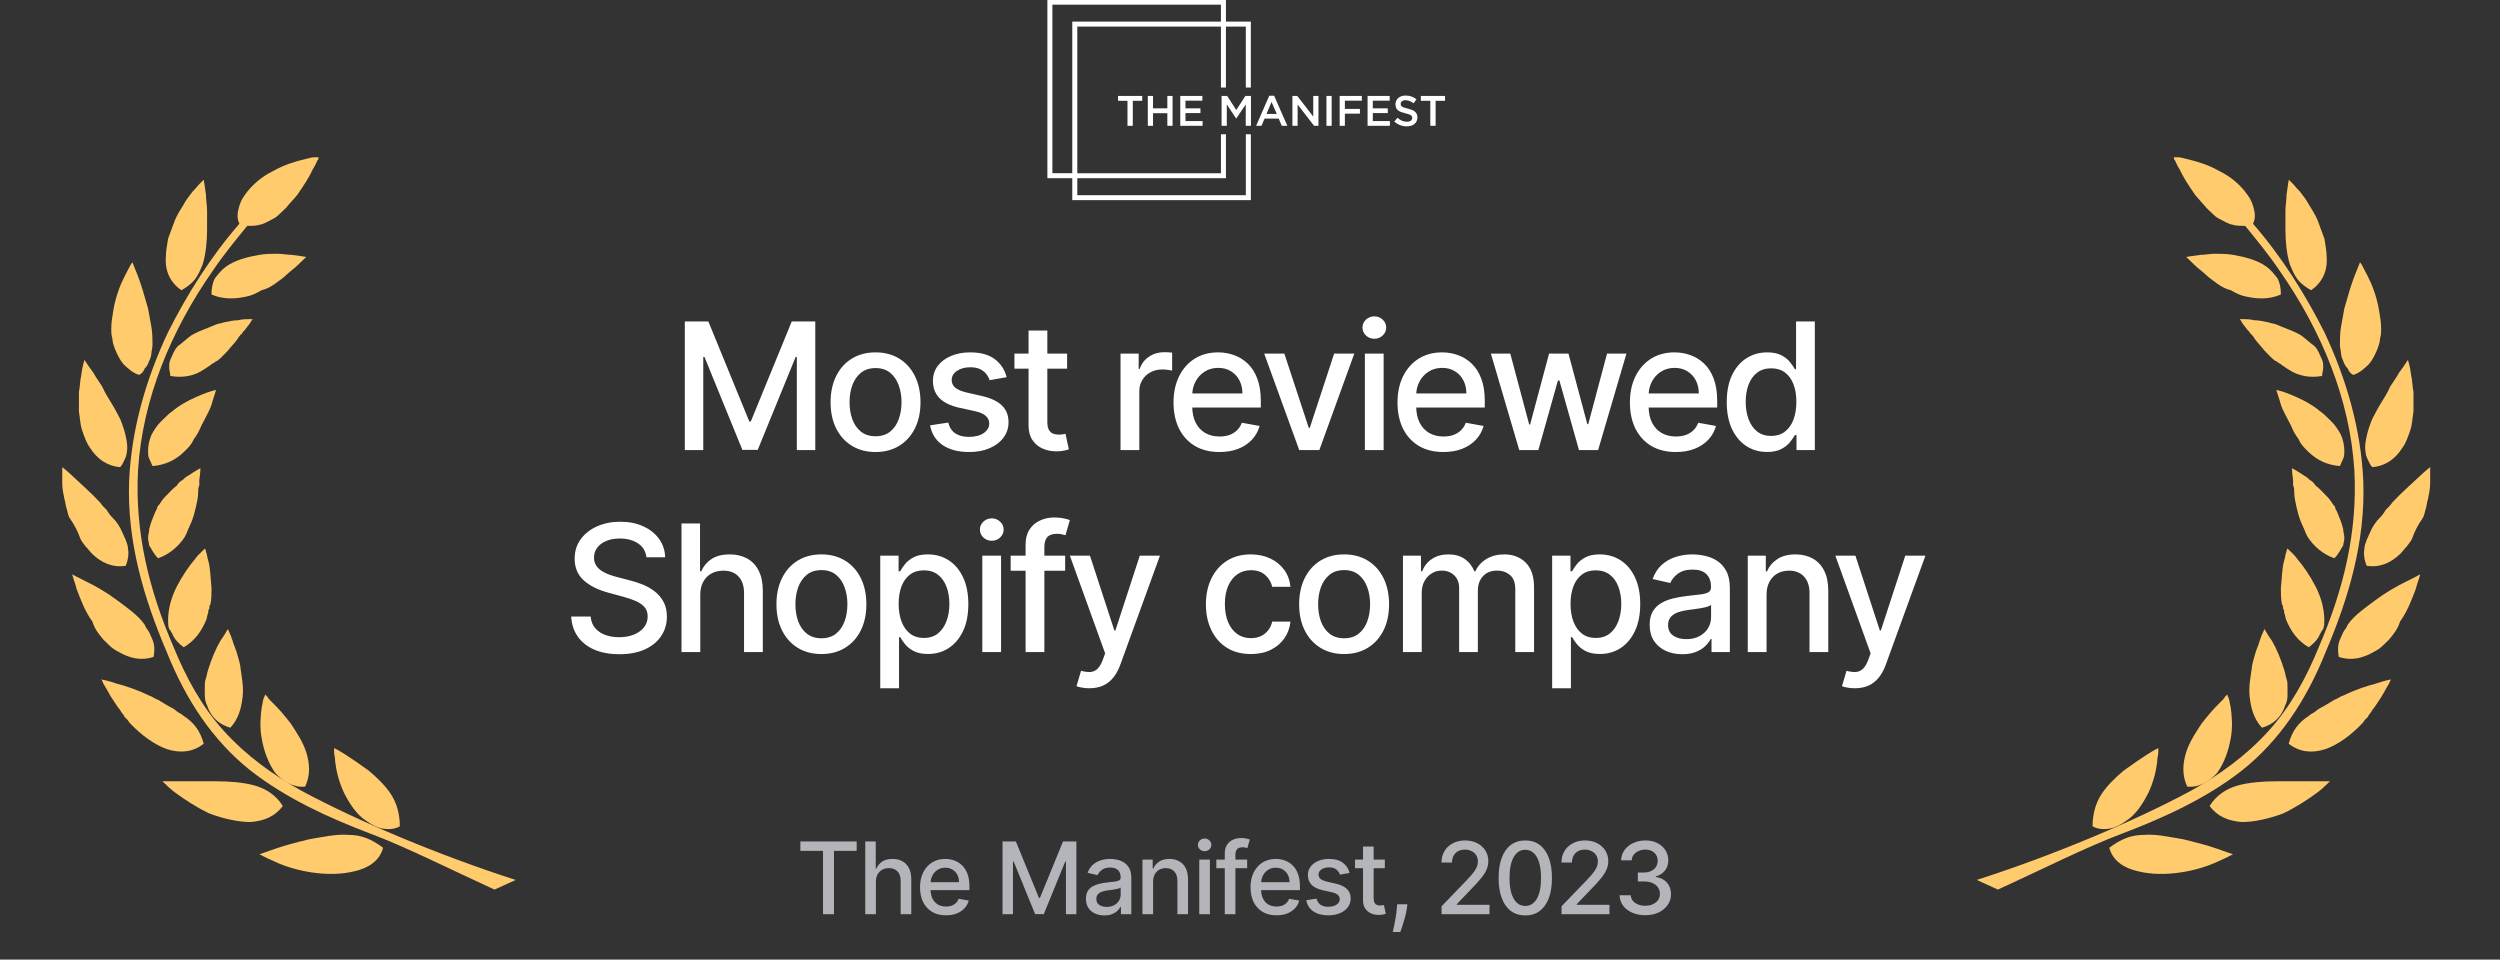 <svg width="198" height="76" viewBox="0 0 198 76" fill="none" xmlns="http://www.w3.org/2000/svg">
<rect x="0" y="0" width="198" height="76" fill="#333333" stroke="none"/>
<path d="M54.237 25.461H56.102L59.344 33.378H59.464L62.706 25.461H64.571V35.645H63.109V28.276H63.014L60.011 35.631H58.797L55.794 28.271H55.699V35.645H54.237V25.461ZM69.343 35.8C68.626 35.8 68.001 35.636 67.468 35.307C66.934 34.979 66.52 34.52 66.225 33.93C65.93 33.34 65.782 32.65 65.782 31.861C65.782 31.069 65.93 30.376 66.225 29.783C66.52 29.189 66.934 28.728 67.468 28.4C68.001 28.072 68.626 27.908 69.343 27.908C70.059 27.908 70.683 28.072 71.217 28.4C71.751 28.728 72.165 29.189 72.46 29.783C72.755 30.376 72.903 31.069 72.903 31.861C72.903 32.65 72.755 33.34 72.46 33.93C72.165 34.52 71.751 34.979 71.217 35.307C70.683 35.636 70.059 35.8 69.343 35.8ZM69.347 34.551C69.812 34.551 70.196 34.429 70.501 34.184C70.806 33.938 71.032 33.612 71.177 33.204C71.327 32.796 71.401 32.347 71.401 31.856C71.401 31.369 71.327 30.921 71.177 30.514C71.032 30.103 70.806 29.773 70.501 29.524C70.196 29.275 69.812 29.151 69.347 29.151C68.88 29.151 68.492 29.275 68.184 29.524C67.879 29.773 67.652 30.103 67.503 30.514C67.357 30.921 67.284 31.369 67.284 31.856C67.284 32.347 67.357 32.796 67.503 33.204C67.652 33.612 67.879 33.938 68.184 34.184C68.492 34.429 68.88 34.551 69.347 34.551ZM79.726 29.872L78.379 30.111C78.322 29.939 78.233 29.774 78.11 29.619C77.991 29.463 77.828 29.335 77.623 29.236C77.417 29.136 77.16 29.087 76.852 29.087C76.431 29.087 76.079 29.181 75.798 29.37C75.516 29.556 75.375 29.796 75.375 30.091C75.375 30.346 75.469 30.552 75.658 30.708C75.847 30.863 76.152 30.991 76.573 31.09L77.787 31.369C78.49 31.531 79.013 31.782 79.358 32.12C79.703 32.458 79.875 32.897 79.875 33.438C79.875 33.895 79.743 34.303 79.478 34.661C79.216 35.016 78.849 35.294 78.379 35.496C77.911 35.699 77.369 35.8 76.752 35.8C75.897 35.8 75.199 35.617 74.659 35.253C74.119 34.885 73.787 34.362 73.664 33.686L75.102 33.468C75.191 33.842 75.375 34.126 75.653 34.318C75.932 34.507 76.295 34.601 76.743 34.601C77.23 34.601 77.619 34.5 77.911 34.298C78.203 34.092 78.349 33.842 78.349 33.547C78.349 33.308 78.259 33.108 78.08 32.945C77.904 32.783 77.634 32.66 77.27 32.577L75.977 32.294C75.264 32.131 74.737 31.873 74.395 31.518C74.057 31.163 73.888 30.714 73.888 30.171C73.888 29.72 74.014 29.325 74.266 28.987C74.518 28.649 74.866 28.385 75.31 28.196C75.755 28.004 76.263 27.908 76.837 27.908C77.662 27.908 78.312 28.087 78.786 28.445C79.26 28.8 79.574 29.275 79.726 29.872ZM84.515 28.007V29.201H80.343V28.007H84.515ZM81.462 26.177H82.949V33.403C82.949 33.691 82.992 33.908 83.078 34.054C83.165 34.197 83.276 34.295 83.412 34.348C83.551 34.397 83.702 34.422 83.864 34.422C83.983 34.422 84.088 34.414 84.177 34.397C84.267 34.381 84.336 34.367 84.386 34.358L84.655 35.586C84.569 35.619 84.446 35.652 84.287 35.685C84.128 35.722 83.929 35.742 83.69 35.745C83.299 35.752 82.934 35.682 82.596 35.536C82.258 35.39 81.984 35.165 81.775 34.86C81.567 34.555 81.462 34.172 81.462 33.711V26.177ZM88.746 35.645V28.007H90.183V29.221H90.263C90.402 28.81 90.647 28.486 90.999 28.251C91.353 28.012 91.754 27.893 92.202 27.893C92.295 27.893 92.404 27.896 92.53 27.903C92.659 27.91 92.76 27.918 92.833 27.928V29.35C92.774 29.334 92.668 29.315 92.515 29.295C92.363 29.272 92.21 29.261 92.058 29.261C91.706 29.261 91.393 29.335 91.118 29.484C90.846 29.63 90.63 29.834 90.471 30.096C90.312 30.355 90.233 30.65 90.233 30.981V35.645H88.746ZM96.578 35.8C95.826 35.8 95.178 35.639 94.634 35.317C94.094 34.992 93.676 34.537 93.381 33.95C93.089 33.36 92.943 32.669 92.943 31.876C92.943 31.094 93.089 30.404 93.381 29.808C93.676 29.211 94.087 28.745 94.614 28.41C95.145 28.075 95.765 27.908 96.474 27.908C96.905 27.908 97.323 27.979 97.727 28.122C98.132 28.264 98.495 28.488 98.816 28.793C99.138 29.098 99.391 29.494 99.577 29.982C99.763 30.466 99.856 31.054 99.856 31.747V32.274H93.784V31.16H98.398C98.398 30.769 98.319 30.422 98.16 30.121C98.001 29.816 97.777 29.576 97.488 29.4C97.203 29.224 96.868 29.136 96.484 29.136C96.066 29.136 95.702 29.239 95.39 29.445C95.082 29.647 94.843 29.912 94.674 30.24C94.508 30.565 94.425 30.918 94.425 31.299V32.17C94.425 32.68 94.515 33.114 94.694 33.472C94.876 33.831 95.13 34.104 95.455 34.293C95.779 34.479 96.159 34.571 96.593 34.571C96.875 34.571 97.132 34.532 97.364 34.452C97.596 34.369 97.797 34.246 97.966 34.084C98.135 33.922 98.264 33.721 98.354 33.482L99.761 33.736C99.648 34.15 99.446 34.513 99.154 34.825C98.866 35.133 98.503 35.374 98.065 35.546C97.631 35.715 97.135 35.8 96.578 35.8ZM107.26 28.007L104.491 35.645H102.899L100.125 28.007H101.721L103.655 33.885H103.735L105.664 28.007H107.26ZM108.098 35.645V28.007H109.584V35.645H108.098ZM108.849 26.829C108.59 26.829 108.368 26.743 108.182 26.57C108 26.395 107.909 26.186 107.909 25.944C107.909 25.698 108 25.489 108.182 25.317C108.368 25.141 108.59 25.054 108.849 25.054C109.107 25.054 109.328 25.141 109.51 25.317C109.696 25.489 109.788 25.698 109.788 25.944C109.788 26.186 109.696 26.395 109.51 26.57C109.328 26.743 109.107 26.829 108.849 26.829ZM114.317 35.8C113.564 35.8 112.916 35.639 112.372 35.317C111.832 34.992 111.414 34.537 111.119 33.95C110.827 33.36 110.682 32.669 110.682 31.876C110.682 31.094 110.827 30.404 111.119 29.808C111.414 29.211 111.825 28.745 112.352 28.41C112.883 28.075 113.503 27.908 114.212 27.908C114.643 27.908 115.061 27.979 115.465 28.122C115.87 28.264 116.233 28.488 116.554 28.793C116.876 29.098 117.129 29.494 117.315 29.982C117.501 30.466 117.594 31.054 117.594 31.747V32.274H111.522V31.16H116.137C116.137 30.769 116.057 30.422 115.898 30.121C115.739 29.816 115.515 29.576 115.227 29.4C114.941 29.224 114.607 29.136 114.222 29.136C113.804 29.136 113.44 29.239 113.128 29.445C112.82 29.647 112.581 29.912 112.412 30.24C112.246 30.565 112.163 30.918 112.163 31.299V32.17C112.163 32.68 112.253 33.114 112.432 33.472C112.614 33.831 112.868 34.104 113.193 34.293C113.518 34.479 113.897 34.571 114.331 34.571C114.613 34.571 114.87 34.532 115.102 34.452C115.334 34.369 115.535 34.246 115.704 34.084C115.873 33.922 116.002 33.721 116.092 33.482L117.499 33.736C117.386 34.15 117.184 34.513 116.892 34.825C116.604 35.133 116.241 35.374 115.803 35.546C115.369 35.715 114.874 35.8 114.317 35.8ZM120.325 35.645L118.078 28.007H119.614L121.111 33.617H121.186L122.687 28.007H124.224L125.716 33.592H125.79L127.277 28.007H128.814L126.571 35.645H125.054L123.503 30.131H123.389L121.837 35.645H120.325ZM132.724 35.8C131.972 35.8 131.324 35.639 130.78 35.317C130.24 34.992 129.822 34.537 129.527 33.95C129.235 33.36 129.089 32.669 129.089 31.876C129.089 31.094 129.235 30.404 129.527 29.808C129.822 29.211 130.233 28.745 130.76 28.41C131.29 28.075 131.91 27.908 132.62 27.908C133.051 27.908 133.468 27.979 133.873 28.122C134.277 28.264 134.64 28.488 134.962 28.793C135.284 29.098 135.537 29.494 135.723 29.982C135.908 30.466 136.001 31.054 136.001 31.747V32.274H129.93V31.16H134.544C134.544 30.769 134.465 30.422 134.306 30.121C134.146 29.816 133.923 29.576 133.634 29.4C133.349 29.224 133.014 29.136 132.63 29.136C132.212 29.136 131.847 29.239 131.536 29.445C131.227 29.647 130.989 29.912 130.82 30.24C130.654 30.565 130.571 30.918 130.571 31.299V32.17C130.571 32.68 130.661 33.114 130.84 33.472C131.022 33.831 131.276 34.104 131.6 34.293C131.925 34.479 132.305 34.571 132.739 34.571C133.021 34.571 133.278 34.532 133.51 34.452C133.742 34.369 133.943 34.246 134.112 34.084C134.281 33.922 134.41 33.721 134.5 33.482L135.907 33.736C135.794 34.15 135.592 34.513 135.3 34.825C135.012 35.133 134.649 35.374 134.211 35.546C133.777 35.715 133.281 35.8 132.724 35.8ZM139.95 35.795C139.334 35.795 138.783 35.637 138.299 35.322C137.819 35.004 137.441 34.551 137.165 33.965C136.894 33.375 136.758 32.667 136.758 31.841C136.758 31.016 136.895 30.31 137.17 29.723C137.449 29.136 137.83 28.687 138.314 28.375C138.798 28.064 139.347 27.908 139.96 27.908C140.434 27.908 140.815 27.988 141.104 28.147C141.396 28.302 141.621 28.485 141.78 28.694C141.943 28.902 142.069 29.087 142.158 29.246H142.248V25.461H143.734V35.645H142.282V34.457H142.158C142.069 34.62 141.939 34.805 141.77 35.014C141.604 35.223 141.376 35.405 141.084 35.561C140.792 35.717 140.414 35.795 139.95 35.795ZM140.278 34.527C140.706 34.527 141.067 34.414 141.362 34.188C141.661 33.96 141.886 33.643 142.039 33.239C142.195 32.834 142.272 32.364 142.272 31.826C142.272 31.296 142.196 30.832 142.044 30.434C141.891 30.036 141.667 29.726 141.372 29.504C141.077 29.282 140.713 29.171 140.278 29.171C139.831 29.171 139.458 29.287 139.16 29.519C138.861 29.751 138.636 30.068 138.483 30.469C138.334 30.87 138.259 31.323 138.259 31.826C138.259 32.337 138.336 32.796 138.488 33.204C138.641 33.612 138.866 33.935 139.164 34.174C139.466 34.409 139.837 34.527 140.278 34.527ZM51.197 44.137C51.144 43.666 50.925 43.301 50.54 43.043C50.156 42.781 49.672 42.65 49.088 42.65C48.671 42.65 48.309 42.716 48.004 42.849C47.699 42.978 47.462 43.157 47.293 43.386C47.127 43.611 47.045 43.868 47.045 44.157C47.045 44.399 47.101 44.607 47.214 44.783C47.33 44.959 47.48 45.106 47.666 45.226C47.855 45.342 48.057 45.44 48.273 45.519C48.488 45.595 48.696 45.658 48.894 45.708L49.889 45.967C50.214 46.046 50.547 46.154 50.889 46.29C51.23 46.426 51.547 46.605 51.838 46.827C52.13 47.049 52.365 47.324 52.544 47.652C52.727 47.981 52.818 48.373 52.818 48.831C52.818 49.408 52.669 49.92 52.37 50.367C52.075 50.815 51.646 51.168 51.083 51.427C50.522 51.685 49.844 51.815 49.049 51.815C48.286 51.815 47.626 51.694 47.069 51.452C46.513 51.21 46.077 50.866 45.762 50.422C45.447 49.975 45.273 49.444 45.239 48.831H46.781C46.811 49.199 46.93 49.506 47.139 49.751C47.351 49.993 47.621 50.174 47.95 50.293C48.281 50.409 48.644 50.467 49.039 50.467C49.473 50.467 49.859 50.399 50.197 50.263C50.539 50.124 50.807 49.932 51.003 49.686C51.199 49.438 51.296 49.148 51.296 48.816C51.296 48.514 51.21 48.267 51.038 48.075C50.869 47.883 50.638 47.724 50.346 47.598C50.058 47.472 49.731 47.361 49.367 47.264L48.163 46.936C47.348 46.714 46.702 46.388 46.224 45.957C45.75 45.526 45.513 44.956 45.513 44.246C45.513 43.659 45.672 43.147 45.99 42.709C46.309 42.272 46.74 41.932 47.283 41.69C47.827 41.445 48.44 41.322 49.123 41.322C49.813 41.322 50.421 41.443 50.948 41.685C51.479 41.927 51.896 42.26 52.201 42.685C52.506 43.106 52.665 43.59 52.679 44.137H51.197ZM55.462 47.11V51.645H53.975V41.461H55.442V45.251H55.536C55.715 44.84 55.989 44.513 56.357 44.271C56.725 44.029 57.205 43.908 57.799 43.908C58.322 43.908 58.78 44.016 59.171 44.231C59.566 44.447 59.871 44.768 60.086 45.196C60.305 45.62 60.414 46.151 60.414 46.787V51.645H58.928V46.966C58.928 46.406 58.783 45.972 58.495 45.663C58.206 45.352 57.805 45.196 57.291 45.196C56.94 45.196 56.625 45.27 56.347 45.42C56.072 45.569 55.854 45.788 55.695 46.076C55.539 46.361 55.462 46.706 55.462 47.11ZM65.056 51.8C64.34 51.8 63.715 51.636 63.181 51.307C62.647 50.979 62.233 50.52 61.938 49.93C61.643 49.34 61.495 48.65 61.495 47.861C61.495 47.069 61.643 46.376 61.938 45.783C62.233 45.189 62.647 44.728 63.181 44.4C63.715 44.072 64.34 43.908 65.056 43.908C65.772 43.908 66.397 44.072 66.93 44.4C67.464 44.728 67.879 45.189 68.174 45.783C68.469 46.376 68.616 47.069 68.616 47.861C68.616 48.65 68.469 49.34 68.174 49.93C67.879 50.52 67.464 50.979 66.93 51.307C66.397 51.636 65.772 51.8 65.056 51.8ZM65.061 50.551C65.525 50.551 65.909 50.429 66.214 50.184C66.519 49.938 66.745 49.612 66.891 49.204C67.04 48.796 67.114 48.347 67.114 47.856C67.114 47.369 67.04 46.921 66.891 46.514C66.745 46.103 66.519 45.773 66.214 45.524C65.909 45.275 65.525 45.151 65.061 45.151C64.593 45.151 64.205 45.275 63.897 45.524C63.592 45.773 63.365 46.103 63.216 46.514C63.07 46.921 62.997 47.369 62.997 47.856C62.997 48.347 63.07 48.796 63.216 49.204C63.365 49.612 63.592 49.938 63.897 50.184C64.205 50.429 64.593 50.551 65.061 50.551ZM69.716 54.51V44.007H71.168V45.246H71.292C71.378 45.087 71.503 44.903 71.665 44.694C71.827 44.485 72.053 44.302 72.341 44.147C72.63 43.987 73.011 43.908 73.485 43.908C74.102 43.908 74.652 44.064 75.136 44.375C75.62 44.687 76 45.136 76.275 45.723C76.553 46.31 76.692 47.016 76.692 47.841C76.692 48.667 76.555 49.375 76.28 49.965C76.004 50.551 75.627 51.004 75.146 51.322C74.665 51.637 74.117 51.795 73.5 51.795C73.036 51.795 72.656 51.717 72.361 51.561C72.069 51.405 71.841 51.223 71.675 51.014C71.509 50.805 71.382 50.62 71.292 50.457H71.203V54.51H69.716ZM71.173 47.826C71.173 48.364 71.251 48.834 71.406 49.239C71.562 49.643 71.788 49.96 72.083 50.188C72.378 50.414 72.739 50.527 73.167 50.527C73.611 50.527 73.982 50.409 74.281 50.174C74.579 49.935 74.804 49.612 74.957 49.204C75.113 48.796 75.191 48.337 75.191 47.826C75.191 47.322 75.114 46.87 74.962 46.469C74.813 46.068 74.587 45.751 74.286 45.519C73.987 45.287 73.614 45.171 73.167 45.171C72.736 45.171 72.371 45.282 72.073 45.504C71.778 45.726 71.554 46.036 71.401 46.434C71.249 46.832 71.173 47.296 71.173 47.826ZM77.798 51.645V44.007H79.285V51.645H77.798ZM78.549 42.829C78.29 42.829 78.068 42.743 77.883 42.57C77.7 42.395 77.609 42.186 77.609 41.944C77.609 41.698 77.7 41.489 77.883 41.317C78.068 41.141 78.29 41.054 78.549 41.054C78.808 41.054 79.028 41.141 79.21 41.317C79.396 41.489 79.489 41.698 79.489 41.944C79.489 42.186 79.396 42.395 79.21 42.57C79.028 42.743 78.808 42.829 78.549 42.829ZM84.36 44.007V45.201H80.044V44.007H84.36ZM81.227 51.645V43.122C81.227 42.645 81.332 42.249 81.541 41.934C81.749 41.615 82.026 41.379 82.371 41.223C82.716 41.063 83.091 40.984 83.495 40.984C83.793 40.984 84.049 41.009 84.261 41.059C84.473 41.105 84.63 41.148 84.733 41.188L84.385 42.391C84.316 42.371 84.226 42.348 84.117 42.322C84.007 42.292 83.875 42.277 83.719 42.277C83.357 42.277 83.099 42.366 82.943 42.545C82.79 42.724 82.714 42.983 82.714 43.321V51.645H81.227ZM86.274 54.51C86.052 54.51 85.85 54.492 85.667 54.455C85.485 54.422 85.349 54.386 85.26 54.346L85.618 53.127C85.889 53.2 86.132 53.232 86.344 53.222C86.556 53.212 86.743 53.132 86.906 52.983C87.071 52.834 87.217 52.59 87.343 52.252L87.527 51.745L84.733 44.007H86.324L88.258 49.935H88.338L90.272 44.007H91.868L88.721 52.665C88.575 53.063 88.389 53.399 88.164 53.674C87.938 53.953 87.67 54.162 87.358 54.301C87.046 54.44 86.685 54.51 86.274 54.51ZM99.069 51.8C98.329 51.8 97.693 51.632 97.159 51.297C96.629 50.959 96.221 50.493 95.936 49.9C95.651 49.307 95.508 48.627 95.508 47.861C95.508 47.086 95.654 46.401 95.946 45.807C96.238 45.211 96.649 44.745 97.179 44.41C97.71 44.075 98.334 43.908 99.054 43.908C99.634 43.908 100.151 44.016 100.605 44.231C101.059 44.443 101.426 44.742 101.704 45.126C101.986 45.511 102.153 45.96 102.207 46.474H100.759C100.68 46.116 100.498 45.807 100.212 45.549C99.931 45.29 99.553 45.161 99.079 45.161C98.664 45.161 98.301 45.27 97.99 45.489C97.681 45.705 97.441 46.013 97.269 46.414C97.096 46.812 97.01 47.283 97.01 47.826C97.01 48.383 97.095 48.864 97.264 49.269C97.433 49.673 97.671 49.986 97.98 50.208C98.291 50.431 98.658 50.542 99.079 50.542C99.361 50.542 99.616 50.49 99.844 50.387C100.077 50.281 100.27 50.13 100.426 49.935C100.585 49.739 100.696 49.504 100.759 49.229H102.207C102.153 49.723 101.993 50.164 101.724 50.551C101.456 50.939 101.096 51.244 100.645 51.467C100.198 51.689 99.672 51.8 99.069 51.8ZM106.454 51.8C105.738 51.8 105.113 51.636 104.579 51.307C104.045 50.979 103.631 50.52 103.336 49.93C103.041 49.34 102.893 48.65 102.893 47.861C102.893 47.069 103.041 46.376 103.336 45.783C103.631 45.189 104.045 44.728 104.579 44.4C105.113 44.072 105.738 43.908 106.454 43.908C107.17 43.908 107.795 44.072 108.329 44.4C108.862 44.728 109.277 45.189 109.572 45.783C109.867 46.376 110.014 47.069 110.014 47.861C110.014 48.65 109.867 49.34 109.572 49.93C109.277 50.52 108.862 50.979 108.329 51.307C107.795 51.636 107.17 51.8 106.454 51.8ZM106.459 50.551C106.923 50.551 107.307 50.429 107.612 50.184C107.917 49.938 108.143 49.612 108.289 49.204C108.438 48.796 108.513 48.347 108.513 47.856C108.513 47.369 108.438 46.921 108.289 46.514C108.143 46.103 107.917 45.773 107.612 45.524C107.307 45.275 106.923 45.151 106.459 45.151C105.991 45.151 105.603 45.275 105.295 45.524C104.99 45.773 104.763 46.103 104.614 46.514C104.468 46.921 104.395 47.369 104.395 47.856C104.395 48.347 104.468 48.796 104.614 49.204C104.763 49.612 104.99 49.938 105.295 50.184C105.603 50.429 105.991 50.551 106.459 50.551ZM111.114 51.645V44.007H112.541V45.251H112.635C112.795 44.83 113.055 44.501 113.416 44.266C113.778 44.027 114.21 43.908 114.714 43.908C115.225 43.908 115.652 44.027 115.997 44.266C116.345 44.505 116.602 44.833 116.768 45.251H116.847C117.03 44.843 117.32 44.518 117.718 44.276C118.115 44.031 118.589 43.908 119.14 43.908C119.833 43.908 120.398 44.125 120.835 44.559C121.276 44.994 121.497 45.648 121.497 46.524V51.645H120.01V46.663C120.01 46.146 119.869 45.771 119.587 45.539C119.306 45.307 118.969 45.191 118.578 45.191C118.094 45.191 117.718 45.34 117.449 45.638C117.181 45.934 117.046 46.313 117.046 46.777V51.645H115.564V46.568C115.564 46.154 115.435 45.821 115.177 45.569C114.918 45.317 114.581 45.191 114.167 45.191C113.885 45.191 113.625 45.266 113.386 45.415C113.151 45.56 112.96 45.764 112.814 46.026C112.672 46.288 112.601 46.592 112.601 46.936V51.645H111.114ZM122.93 54.51V44.007H124.382V45.246H124.506C124.592 45.087 124.716 44.903 124.879 44.694C125.041 44.485 125.267 44.302 125.555 44.147C125.844 43.987 126.225 43.908 126.699 43.908C127.316 43.908 127.866 44.064 128.35 44.375C128.834 44.687 129.213 45.136 129.489 45.723C129.767 46.31 129.906 47.016 129.906 47.841C129.906 48.667 129.769 49.375 129.494 49.965C129.218 50.551 128.84 51.004 128.36 51.322C127.879 51.637 127.33 51.795 126.714 51.795C126.25 51.795 125.87 51.717 125.575 51.561C125.283 51.405 125.055 51.223 124.889 51.014C124.723 50.805 124.595 50.62 124.506 50.457H124.416V54.51H122.93ZM124.387 47.826C124.387 48.364 124.464 48.834 124.62 49.239C124.776 49.643 125.002 49.96 125.297 50.188C125.592 50.414 125.953 50.527 126.381 50.527C126.825 50.527 127.196 50.409 127.495 50.174C127.793 49.935 128.018 49.612 128.171 49.204C128.327 48.796 128.405 48.337 128.405 47.826C128.405 47.322 128.328 46.87 128.176 46.469C128.027 46.068 127.801 45.751 127.499 45.519C127.201 45.287 126.828 45.171 126.381 45.171C125.95 45.171 125.585 45.282 125.287 45.504C124.992 45.726 124.768 46.036 124.615 46.434C124.463 46.832 124.387 47.296 124.387 47.826ZM133.235 51.815C132.751 51.815 132.313 51.725 131.922 51.546C131.531 51.364 131.221 51.1 130.992 50.755C130.767 50.411 130.654 49.988 130.654 49.487C130.654 49.056 130.737 48.702 130.903 48.423C131.068 48.145 131.292 47.924 131.574 47.762C131.856 47.599 132.171 47.477 132.519 47.394C132.867 47.311 133.222 47.248 133.583 47.205C134.04 47.152 134.412 47.109 134.697 47.076C134.982 47.039 135.189 46.981 135.318 46.901C135.448 46.822 135.512 46.693 135.512 46.514V46.479C135.512 46.045 135.39 45.708 135.144 45.469C134.902 45.231 134.541 45.111 134.06 45.111C133.56 45.111 133.165 45.222 132.877 45.444C132.592 45.663 132.394 45.907 132.285 46.175L130.888 45.857C131.053 45.393 131.295 45.019 131.614 44.733C131.935 44.445 132.305 44.236 132.723 44.107C133.14 43.974 133.58 43.908 134.04 43.908C134.345 43.908 134.669 43.944 135.01 44.017C135.355 44.087 135.676 44.216 135.975 44.405C136.276 44.594 136.523 44.864 136.716 45.216C136.908 45.564 137.004 46.016 137.004 46.573V51.645H135.552V50.601H135.492C135.396 50.794 135.252 50.983 135.06 51.168C134.868 51.354 134.621 51.508 134.319 51.631C134.017 51.753 133.656 51.815 133.235 51.815ZM133.558 50.621C133.969 50.621 134.321 50.54 134.612 50.377C134.907 50.215 135.131 50.003 135.284 49.741C135.439 49.476 135.517 49.192 135.517 48.891V47.906C135.464 47.959 135.362 48.009 135.209 48.055C135.06 48.098 134.889 48.136 134.697 48.17C134.505 48.199 134.317 48.228 134.135 48.254C133.953 48.277 133.8 48.297 133.677 48.314C133.389 48.35 133.125 48.412 132.887 48.498C132.651 48.584 132.462 48.708 132.32 48.871C132.181 49.03 132.111 49.242 132.111 49.507C132.111 49.875 132.247 50.154 132.519 50.343C132.791 50.528 133.137 50.621 133.558 50.621ZM139.911 47.11V51.645H138.424V44.007H139.852V45.251H139.946C140.122 44.846 140.397 44.521 140.772 44.276C141.149 44.031 141.625 43.908 142.199 43.908C142.719 43.908 143.175 44.017 143.566 44.236C143.957 44.452 144.261 44.773 144.476 45.201C144.692 45.629 144.799 46.157 144.799 46.787V51.645H143.313V46.966C143.313 46.413 143.168 45.98 142.88 45.668C142.592 45.353 142.195 45.196 141.692 45.196C141.347 45.196 141.04 45.27 140.772 45.42C140.506 45.569 140.296 45.788 140.14 46.076C139.988 46.361 139.911 46.706 139.911 47.11ZM146.9 54.51C146.678 54.51 146.475 54.492 146.293 54.455C146.111 54.422 145.975 54.386 145.885 54.346L146.243 53.127C146.515 53.2 146.757 53.232 146.969 53.222C147.182 53.212 147.369 53.132 147.531 52.983C147.697 52.834 147.843 52.59 147.969 52.252L148.153 51.745L145.358 44.007H146.949L148.884 49.935H148.963L150.898 44.007H152.494L149.346 52.665C149.2 53.063 149.015 53.399 148.789 53.674C148.564 53.953 148.295 54.162 147.984 54.301C147.672 54.44 147.311 54.51 146.9 54.51Z" fill="white"/>
<path d="M63.388 67.391V66.642H67.849V67.391H66.05V72.406H65.183V67.391H63.388ZM69.371 69.839V72.406H68.529V66.642H69.36V68.787H69.413C69.514 68.554 69.669 68.369 69.877 68.232C70.086 68.095 70.358 68.027 70.694 68.027C70.99 68.027 71.249 68.088 71.471 68.21C71.694 68.332 71.866 68.514 71.988 68.756C72.112 68.996 72.174 69.296 72.174 69.656V72.406H71.333V69.758C71.333 69.441 71.251 69.195 71.088 69.02C70.924 68.844 70.697 68.756 70.407 68.756C70.208 68.756 70.029 68.798 69.872 68.882C69.716 68.967 69.593 69.091 69.503 69.254C69.415 69.415 69.371 69.611 69.371 69.839ZM74.923 72.493C74.497 72.493 74.13 72.403 73.822 72.221C73.516 72.037 73.28 71.779 73.113 71.447C72.948 71.112 72.865 70.721 72.865 70.273C72.865 69.83 72.948 69.44 73.113 69.102C73.28 68.764 73.513 68.501 73.811 68.311C74.111 68.122 74.462 68.027 74.864 68.027C75.107 68.027 75.344 68.067 75.573 68.148C75.802 68.228 76.007 68.355 76.189 68.528C76.371 68.7 76.515 68.925 76.62 69.201C76.725 69.474 76.777 69.808 76.777 70.2V70.498H73.341V69.868H75.953C75.953 69.646 75.908 69.45 75.818 69.279C75.728 69.107 75.601 68.971 75.438 68.871C75.276 68.772 75.087 68.722 74.869 68.722C74.633 68.722 74.426 68.78 74.25 68.897C74.075 69.011 73.94 69.161 73.845 69.347C73.751 69.531 73.704 69.731 73.704 69.946V70.439C73.704 70.728 73.754 70.974 73.856 71.176C73.959 71.379 74.103 71.534 74.287 71.641C74.47 71.746 74.685 71.798 74.931 71.798C75.091 71.798 75.236 71.776 75.367 71.731C75.499 71.684 75.612 71.614 75.708 71.522C75.803 71.43 75.877 71.317 75.927 71.182L76.724 71.326C76.66 71.56 76.546 71.766 76.38 71.942C76.217 72.116 76.012 72.252 75.764 72.35C75.518 72.446 75.238 72.493 74.923 72.493ZM79.401 66.642H80.456L82.291 71.123H82.359L84.194 66.642H85.249V72.406H84.422V68.235H84.368L82.668 72.398H81.982L80.282 68.232H80.228V72.406H79.401V66.642ZM87.466 72.502C87.193 72.502 86.945 72.451 86.724 72.35C86.502 72.247 86.327 72.098 86.197 71.902C86.07 71.707 86.006 71.468 86.006 71.185C86.006 70.941 86.053 70.74 86.147 70.582C86.24 70.425 86.367 70.3 86.526 70.208C86.686 70.116 86.864 70.047 87.061 70C87.258 69.953 87.459 69.917 87.663 69.893C87.922 69.863 88.133 69.838 88.294 69.82C88.455 69.799 88.573 69.766 88.646 69.721C88.719 69.676 88.756 69.603 88.756 69.502V69.482C88.756 69.236 88.686 69.046 88.547 68.911C88.41 68.775 88.206 68.708 87.934 68.708C87.65 68.708 87.427 68.771 87.264 68.897C87.103 69.02 86.991 69.158 86.929 69.31L86.138 69.13C86.232 68.867 86.369 68.655 86.549 68.494C86.731 68.331 86.94 68.213 87.177 68.139C87.413 68.064 87.662 68.027 87.922 68.027C88.095 68.027 88.278 68.047 88.471 68.089C88.666 68.128 88.849 68.201 89.017 68.308C89.188 68.415 89.328 68.568 89.437 68.767C89.546 68.964 89.6 69.22 89.6 69.535V72.406H88.778V71.815H88.744C88.69 71.924 88.608 72.031 88.499 72.136C88.391 72.241 88.251 72.328 88.08 72.398C87.909 72.467 87.705 72.502 87.466 72.502ZM87.65 71.826C87.882 71.826 88.081 71.781 88.246 71.689C88.413 71.597 88.54 71.477 88.626 71.328C88.714 71.178 88.758 71.018 88.758 70.847V70.29C88.728 70.32 88.67 70.348 88.584 70.374C88.499 70.398 88.403 70.42 88.294 70.439C88.185 70.456 88.079 70.472 87.976 70.487C87.873 70.5 87.786 70.511 87.717 70.52C87.554 70.541 87.405 70.576 87.269 70.625C87.136 70.673 87.029 70.744 86.949 70.836C86.87 70.926 86.83 71.046 86.83 71.196C86.83 71.404 86.907 71.562 87.061 71.669C87.215 71.774 87.411 71.826 87.65 71.826ZM91.325 69.839V72.406H90.483V68.083H91.291V68.787H91.344C91.444 68.558 91.6 68.374 91.811 68.235C92.025 68.096 92.295 68.027 92.619 68.027C92.914 68.027 93.172 68.089 93.393 68.213C93.615 68.335 93.786 68.516 93.908 68.759C94.03 69.001 94.091 69.3 94.091 69.656V72.406H93.25V69.758C93.25 69.444 93.168 69.2 93.005 69.023C92.842 68.845 92.618 68.756 92.332 68.756C92.137 68.756 91.963 68.798 91.811 68.882C91.661 68.967 91.542 69.091 91.454 69.254C91.368 69.415 91.325 69.611 91.325 69.839ZM94.982 72.406V68.083H95.824V72.406H94.982ZM95.407 67.416C95.261 67.416 95.135 67.367 95.03 67.27C94.927 67.17 94.875 67.052 94.875 66.915C94.875 66.776 94.927 66.658 95.03 66.56C95.135 66.461 95.261 66.411 95.407 66.411C95.554 66.411 95.678 66.461 95.781 66.56C95.887 66.658 95.939 66.776 95.939 66.915C95.939 67.052 95.887 67.17 95.781 67.27C95.678 67.367 95.554 67.416 95.407 67.416ZM98.776 68.083V68.759H96.332V68.083H98.776ZM97.002 72.406V67.582C97.002 67.312 97.061 67.088 97.18 66.909C97.298 66.729 97.455 66.595 97.65 66.507C97.845 66.417 98.057 66.372 98.286 66.372C98.455 66.372 98.599 66.386 98.719 66.414C98.839 66.44 98.928 66.465 98.987 66.487L98.79 67.168C98.75 67.157 98.7 67.144 98.638 67.129C98.576 67.112 98.501 67.104 98.412 67.104C98.208 67.104 98.062 67.154 97.973 67.256C97.887 67.357 97.844 67.503 97.844 67.695V72.406H97.002ZM101.099 72.493C100.673 72.493 100.306 72.403 99.999 72.221C99.693 72.037 99.456 71.779 99.289 71.447C99.124 71.112 99.042 70.721 99.042 70.273C99.042 69.83 99.124 69.44 99.289 69.102C99.456 68.764 99.689 68.501 99.987 68.311C100.288 68.122 100.638 68.027 101.04 68.027C101.284 68.027 101.52 68.067 101.749 68.148C101.978 68.228 102.184 68.355 102.366 68.528C102.548 68.7 102.691 68.925 102.796 69.201C102.901 69.474 102.954 69.808 102.954 70.2V70.498H99.517V69.868H102.129C102.129 69.646 102.084 69.45 101.994 69.279C101.904 69.107 101.777 68.971 101.614 68.871C101.453 68.772 101.263 68.722 101.046 68.722C100.809 68.722 100.603 68.78 100.426 68.897C100.252 69.011 100.117 69.161 100.021 69.347C99.927 69.531 99.88 69.731 99.88 69.946V70.439C99.88 70.728 99.931 70.974 100.032 71.176C100.136 71.379 100.279 71.534 100.463 71.641C100.647 71.746 100.862 71.798 101.107 71.798C101.267 71.798 101.412 71.776 101.544 71.731C101.675 71.684 101.789 71.614 101.884 71.522C101.98 71.43 102.053 71.317 102.104 71.182L102.9 71.326C102.837 71.56 102.722 71.766 102.557 71.942C102.394 72.116 102.188 72.252 101.941 72.35C101.695 72.446 101.414 72.493 101.099 72.493ZM106.889 69.138L106.127 69.274C106.095 69.176 106.044 69.083 105.975 68.995C105.907 68.907 105.815 68.835 105.699 68.778C105.582 68.722 105.437 68.694 105.263 68.694C105.024 68.694 104.825 68.747 104.666 68.854C104.506 68.959 104.427 69.095 104.427 69.262C104.427 69.407 104.48 69.523 104.587 69.611C104.694 69.7 104.867 69.772 105.105 69.828L105.792 69.986C106.189 70.078 106.486 70.219 106.681 70.411C106.876 70.602 106.974 70.851 106.974 71.157C106.974 71.415 106.899 71.646 106.749 71.849C106.6 72.05 106.393 72.207 106.127 72.322C105.862 72.436 105.555 72.493 105.206 72.493C104.722 72.493 104.327 72.39 104.021 72.184C103.715 71.976 103.528 71.68 103.458 71.297L104.272 71.174C104.322 71.385 104.427 71.546 104.584 71.655C104.742 71.762 104.947 71.815 105.201 71.815C105.476 71.815 105.697 71.758 105.862 71.644C106.027 71.527 106.11 71.385 106.11 71.219C106.11 71.083 106.059 70.97 105.958 70.878C105.858 70.786 105.705 70.717 105.499 70.67L104.767 70.509C104.364 70.417 104.065 70.271 103.872 70.07C103.681 69.869 103.585 69.615 103.585 69.307C103.585 69.052 103.656 68.829 103.799 68.638C103.942 68.446 104.139 68.297 104.39 68.19C104.641 68.081 104.929 68.027 105.254 68.027C105.721 68.027 106.089 68.128 106.357 68.331C106.626 68.531 106.803 68.801 106.889 69.138ZM109.679 68.083V68.759H107.318V68.083H109.679ZM107.951 67.047H108.793V71.137C108.793 71.3 108.817 71.423 108.866 71.506C108.915 71.586 108.978 71.642 109.055 71.672C109.133 71.7 109.219 71.714 109.311 71.714C109.378 71.714 109.437 71.709 109.488 71.7C109.539 71.69 109.578 71.683 109.606 71.677L109.758 72.373C109.709 72.391 109.64 72.41 109.55 72.429C109.46 72.449 109.347 72.461 109.212 72.463C108.991 72.466 108.784 72.427 108.593 72.344C108.402 72.262 108.247 72.134 108.129 71.962C108.01 71.789 107.951 71.572 107.951 71.311V67.047ZM111.467 71.618L111.425 71.925C111.397 72.15 111.349 72.385 111.282 72.629C111.216 72.874 111.147 73.102 111.076 73.312C111.007 73.523 110.949 73.69 110.904 73.814H110.308C110.332 73.697 110.366 73.54 110.409 73.341C110.452 73.144 110.494 72.923 110.536 72.679C110.577 72.435 110.608 72.187 110.629 71.933L110.657 71.618H111.467ZM114.174 72.406V71.776L116.124 69.755C116.332 69.535 116.504 69.343 116.639 69.178C116.776 69.011 116.878 68.852 116.946 68.702C117.014 68.552 117.047 68.393 117.047 68.224C117.047 68.032 117.002 67.867 116.912 67.728C116.822 67.588 116.699 67.48 116.544 67.405C116.388 67.328 116.212 67.289 116.017 67.289C115.811 67.289 115.631 67.332 115.477 67.416C115.323 67.501 115.205 67.62 115.122 67.773C115.04 67.927 114.998 68.108 114.998 68.314H114.168C114.168 67.963 114.249 67.656 114.41 67.394C114.571 67.131 114.793 66.927 115.074 66.783C115.356 66.636 115.676 66.563 116.034 66.563C116.396 66.563 116.715 66.635 116.991 66.78C117.269 66.923 117.485 67.118 117.641 67.365C117.797 67.611 117.875 67.889 117.875 68.198C117.875 68.412 117.834 68.622 117.754 68.826C117.675 69.031 117.537 69.259 117.34 69.51C117.143 69.76 116.869 70.063 116.518 70.419L115.373 71.618V71.66H117.968V72.406H114.174ZM120.803 72.502C120.359 72.5 119.979 72.383 119.664 72.15C119.348 71.918 119.107 71.579 118.94 71.134C118.773 70.689 118.69 70.154 118.69 69.527C118.69 68.902 118.773 68.368 118.94 67.925C119.109 67.483 119.351 67.145 119.666 66.912C119.983 66.68 120.362 66.563 120.803 66.563C121.244 66.563 121.622 66.68 121.938 66.915C122.253 67.148 122.494 67.486 122.661 67.928C122.83 68.369 122.914 68.902 122.914 69.527C122.914 70.156 122.831 70.692 122.664 71.137C122.497 71.58 122.256 71.918 121.94 72.153C121.625 72.386 121.246 72.502 120.803 72.502ZM120.803 71.751C121.194 71.751 121.499 71.56 121.718 71.179C121.94 70.798 122.05 70.248 122.05 69.527C122.05 69.049 122 68.644 121.898 68.314C121.799 67.982 121.655 67.73 121.468 67.56C121.282 67.387 121.06 67.301 120.803 67.301C120.415 67.301 120.11 67.492 119.889 67.875C119.667 68.258 119.556 68.808 119.554 69.527C119.554 70.007 119.603 70.413 119.703 70.746C119.804 71.076 119.948 71.326 120.134 71.497C120.319 71.666 120.543 71.751 120.803 71.751ZM123.675 72.406V71.776L125.625 69.755C125.834 69.535 126.005 69.343 126.141 69.178C126.278 69.011 126.38 68.852 126.447 68.702C126.515 68.552 126.549 68.393 126.549 68.224C126.549 68.032 126.504 67.867 126.414 67.728C126.324 67.588 126.201 67.48 126.045 67.405C125.889 67.328 125.714 67.289 125.519 67.289C125.312 67.289 125.132 67.332 124.978 67.416C124.824 67.501 124.706 67.62 124.624 67.773C124.541 67.927 124.5 68.108 124.5 68.314H123.669C123.669 67.963 123.75 67.656 123.911 67.394C124.073 67.131 124.294 66.927 124.576 66.783C124.857 66.636 125.177 66.563 125.535 66.563C125.898 66.563 126.217 66.635 126.492 66.78C126.77 66.923 126.987 67.118 127.143 67.365C127.298 67.611 127.376 67.889 127.376 68.198C127.376 68.412 127.336 68.622 127.255 68.826C127.176 69.031 127.038 69.259 126.841 69.51C126.644 69.76 126.37 70.063 126.02 70.419L124.874 71.618V71.66H127.469V72.406H123.675ZM130.305 72.485C129.918 72.485 129.573 72.418 129.269 72.285C128.967 72.152 128.728 71.967 128.551 71.731C128.377 71.493 128.283 71.217 128.27 70.903H129.154C129.165 71.074 129.222 71.222 129.325 71.348C129.43 71.472 129.567 71.567 129.736 71.635C129.905 71.703 130.093 71.736 130.299 71.736C130.526 71.736 130.727 71.697 130.901 71.618C131.078 71.539 131.216 71.43 131.315 71.289C131.415 71.146 131.464 70.982 131.464 70.796C131.464 70.603 131.415 70.433 131.315 70.287C131.218 70.139 131.074 70.022 130.885 69.938C130.697 69.853 130.47 69.811 130.203 69.811H129.717V69.102H130.203C130.417 69.102 130.605 69.064 130.766 68.987C130.93 68.91 131.057 68.803 131.149 68.666C131.241 68.527 131.287 68.365 131.287 68.179C131.287 68.001 131.247 67.846 131.166 67.714C131.087 67.581 130.975 67.477 130.828 67.402C130.684 67.327 130.513 67.289 130.316 67.289C130.128 67.289 129.953 67.324 129.79 67.394C129.628 67.461 129.497 67.559 129.396 67.686C129.294 67.812 129.24 67.963 129.232 68.139H128.391C128.4 67.828 128.492 67.554 128.667 67.317C128.843 67.081 129.076 66.896 129.365 66.763C129.654 66.63 129.975 66.563 130.327 66.563C130.697 66.563 131.016 66.635 131.284 66.78C131.554 66.923 131.763 67.113 131.909 67.351C132.057 67.59 132.13 67.85 132.129 68.134C132.13 68.457 132.04 68.73 131.858 68.956C131.678 69.181 131.438 69.332 131.138 69.409V69.454C131.521 69.512 131.817 69.664 132.027 69.91C132.239 70.156 132.344 70.46 132.342 70.825C132.344 71.142 132.256 71.426 132.078 71.677C131.902 71.929 131.66 72.127 131.355 72.271C131.049 72.414 130.699 72.485 130.305 72.485Z" fill="#B4B5BB"/>
<path d="M30.34 67.143C29.899 66.804 29.458 66.549 29.017 66.379C28.576 66.209 28.134 66.124 27.605 66.124C26.635 66.039 25.576 66.294 24.517 66.464C23.458 66.719 22.488 66.974 21.782 67.228C21.076 67.483 20.547 67.653 20.547 67.653C20.547 67.653 20.988 67.908 21.782 68.247C22.488 68.587 23.547 68.927 24.694 69.097C25.84 69.266 26.988 69.266 28.046 69.011C29.193 68.757 30.076 68.162 30.34 67.143Z" fill="#FFCB6D"/>
<path d="M27.255 62.812C27.696 63.661 28.226 64.51 29.02 65.02C29.372 65.274 29.814 65.529 30.255 65.614C30.696 65.699 31.225 65.699 31.666 65.444C31.666 64.425 31.402 63.576 30.961 62.897C30.519 62.217 29.814 61.538 29.196 61.028C28.49 60.519 27.873 60.094 27.343 59.755C26.814 59.415 26.461 59.245 26.461 59.245C26.461 59.245 26.461 59.33 26.461 59.585C26.461 59.755 26.549 60.009 26.549 60.349C26.637 61.028 26.814 61.878 27.255 62.812Z" fill="#FFCB6D"/>
<path d="M19.837 65.105C20.896 65.02 21.778 64.68 22.396 63.831C21.866 62.982 21.072 62.472 20.19 62.218C19.308 61.963 18.161 61.878 17.102 61.878C16.043 61.878 14.985 61.878 14.191 61.878C13.397 61.878 12.867 61.878 12.867 61.878C12.867 61.878 12.955 61.963 13.132 62.133C13.308 62.303 13.573 62.557 13.926 62.812C14.632 63.322 15.514 63.916 16.573 64.425C17.72 64.85 18.867 65.105 19.837 65.105Z" fill="#FFCB6D"/>
<path d="M21.786 61.199C22.403 61.879 23.197 62.388 24.168 62.303C24.609 61.369 24.521 60.435 24.256 59.586C23.991 58.736 23.462 57.972 23.021 57.293C22.491 56.614 22.05 56.104 21.609 55.679C21.433 55.51 21.256 55.34 21.168 55.17C21.08 55.085 20.991 55 20.991 55C20.991 55 20.991 55.085 20.903 55.255C20.815 55.425 20.815 55.679 20.727 56.019C20.639 56.698 20.55 57.548 20.727 58.482C20.903 59.501 21.256 60.435 21.786 61.199Z" fill="#FFCB6D"/>
<path d="M9.251 54.15C8.545 53.895 8.016 53.81 8.016 53.81C8.016 53.81 8.104 53.895 8.192 54.15C8.28 54.32 8.457 54.575 8.633 54.914C8.81 55.254 9.074 55.594 9.339 56.018C9.515 56.188 9.604 56.443 9.78 56.613L9.868 56.783L10.045 56.953C10.133 57.038 10.221 57.207 10.309 57.292C11.192 58.226 12.251 58.991 13.221 59.33C14.28 59.67 15.25 59.585 16.133 58.906C15.868 57.887 15.338 57.207 14.544 56.698C14.368 56.528 14.103 56.443 13.927 56.273C13.75 56.103 13.486 56.018 13.221 55.849C12.956 55.679 12.78 55.594 12.515 55.424C12.251 55.339 12.074 55.169 11.809 55.084C10.927 54.66 9.957 54.32 9.251 54.15Z" fill="#FFCB6D"/>
<path d="M16.395 55.849C16.66 56.698 17.277 57.377 18.248 57.632C18.954 56.868 19.13 55.934 19.218 55.169C19.307 54.32 19.13 53.556 19.042 52.876C19.042 52.622 18.866 52.112 18.777 51.773C18.689 51.433 18.513 51.093 18.424 50.754C18.336 50.499 18.248 50.244 18.16 50.074C18.072 49.904 18.072 49.819 18.072 49.819C18.072 49.819 17.983 49.904 17.895 50.074C17.807 50.244 17.63 50.499 17.454 50.754C17.101 51.348 16.748 52.197 16.483 53.046C16.395 53.301 16.395 53.471 16.307 53.726C16.219 53.98 16.219 54.15 16.219 54.405C16.219 54.66 16.219 54.83 16.219 55.084C16.219 55.424 16.307 55.679 16.395 55.849Z" fill="#FFCB6D"/>
<path d="M8.197 50.668C8.373 50.838 8.55 51.008 8.726 51.178C8.903 51.348 9.167 51.517 9.344 51.602C10.226 52.112 11.108 52.367 12.167 52.027C12.255 51.517 12.255 51.093 12.079 50.668C11.991 50.498 11.902 50.244 11.814 50.074C11.726 49.904 11.55 49.734 11.461 49.48C10.932 48.715 10.05 48.121 9.256 47.526C8.462 46.932 7.579 46.422 6.874 46.083C6.168 45.743 5.727 45.488 5.727 45.488C5.727 45.488 5.727 45.573 5.815 45.828C5.903 46.083 5.991 46.337 6.079 46.677C6.344 47.356 6.697 48.376 7.315 49.225C7.491 49.819 7.844 50.244 8.197 50.668Z" fill="#FFCB6D"/>
<path d="M13.665 50.244C13.842 50.668 14.195 51.008 14.548 51.263C15.43 50.753 15.959 49.989 16.312 49.14C16.401 48.97 16.4 48.715 16.489 48.545C16.489 48.46 16.489 48.291 16.577 48.206C16.577 48.121 16.577 47.951 16.665 47.866C16.753 47.441 16.753 47.017 16.753 46.592C16.665 45.743 16.665 44.979 16.489 44.384C16.4 44.13 16.401 43.875 16.312 43.705C16.312 43.535 16.224 43.45 16.224 43.45C16.224 43.45 16.136 43.535 15.959 43.705C15.783 43.875 15.606 44.045 15.43 44.299C14.989 44.809 14.459 45.573 14.018 46.422C13.577 47.272 13.312 48.206 13.312 49.14C13.312 49.395 13.312 49.564 13.401 49.819C13.489 49.904 13.577 50.074 13.665 50.244Z" fill="#FFCB6D"/>
<path d="M6.341 42.602C6.43 42.856 6.606 43.026 6.782 43.281C6.959 43.451 7.135 43.706 7.312 43.876C8.018 44.555 8.9 44.98 9.959 44.81C10.135 44.385 10.223 43.876 10.135 43.451C10.135 43.196 10.047 43.026 9.959 42.772C9.87 42.602 9.782 42.347 9.694 42.177C9.518 41.752 9.253 41.328 8.9 40.988C8.723 40.818 8.547 40.564 8.459 40.394C8.282 40.224 8.106 40.054 7.929 39.799C7.224 39.035 6.43 38.356 5.9 37.846C5.371 37.337 4.93 36.997 4.93 36.997C4.93 36.997 4.93 37.507 4.93 38.271C4.93 38.696 5.018 39.12 5.106 39.545C5.194 39.799 5.194 40.054 5.283 40.309C5.371 40.564 5.371 40.818 5.547 41.073C5.9 41.583 6.165 42.092 6.341 42.602Z" fill="#FFCB6D"/>
<path d="M12.521 44.215C13.491 43.876 14.197 43.196 14.638 42.517C14.726 42.347 14.815 42.177 14.903 41.922C14.991 41.753 15.079 41.498 15.167 41.328C15.344 40.903 15.432 40.479 15.52 40.139C15.609 39.715 15.697 39.375 15.697 38.95C15.697 38.78 15.697 38.611 15.785 38.441C15.785 38.271 15.785 38.101 15.785 38.016C15.873 37.422 15.873 37.082 15.873 37.082C15.873 37.082 15.52 37.252 14.903 37.676C14.726 37.761 14.638 37.846 14.462 38.016C14.285 38.101 14.109 38.271 14.021 38.441C13.668 38.696 13.403 39.035 13.05 39.375C12.873 39.545 12.785 39.715 12.609 39.969C12.521 40.054 12.432 40.139 12.432 40.309C12.344 40.394 12.344 40.479 12.256 40.649C12.079 41.073 11.903 41.498 11.815 41.922C11.815 42.177 11.727 42.347 11.727 42.602C11.727 42.856 11.815 43.026 11.815 43.196C11.991 43.451 12.168 43.876 12.521 44.215Z" fill="#FFCB6D"/>
<path d="M8.809 31.902C8.544 31.477 8.279 31.052 8.103 30.628C7.838 30.203 7.573 29.864 7.397 29.524C6.956 28.93 6.691 28.505 6.691 28.505C6.691 28.505 6.515 29.014 6.426 29.779C6.338 30.118 6.338 30.628 6.25 31.052C6.25 31.307 6.25 31.562 6.25 31.817C6.25 32.072 6.25 32.326 6.25 32.581C6.338 33.09 6.338 33.6 6.515 34.109C6.691 34.619 6.868 35.129 7.132 35.468C7.662 36.317 8.456 36.912 9.514 36.997C9.691 36.827 9.779 36.572 9.867 36.402C9.956 36.233 10.044 35.978 10.044 35.808C10.132 35.383 10.044 34.959 9.956 34.534C9.867 34.109 9.691 33.6 9.514 33.175C9.338 32.836 9.073 32.326 8.809 31.902Z" fill="#FFCB6D"/>
<path d="M14.55 35.808C14.903 35.468 15.168 35.214 15.344 34.789C15.609 34.449 15.785 34.11 15.961 33.685C16.05 33.515 16.138 33.346 16.226 33.176C16.314 33.006 16.403 32.836 16.491 32.666C16.667 32.326 16.756 32.072 16.844 31.732C17.02 31.223 17.108 30.883 17.108 30.883C17.108 30.883 16.667 30.968 16.05 31.223C15.432 31.477 14.638 31.817 13.844 32.411C13.668 32.581 13.491 32.666 13.315 32.836C13.138 33.006 12.962 33.176 12.785 33.346C12.432 33.685 12.168 34.11 11.991 34.449C11.815 34.874 11.727 35.299 11.727 35.723C11.727 35.893 11.727 36.148 11.815 36.318C11.903 36.487 11.991 36.742 12.079 36.912C13.138 36.827 13.932 36.403 14.55 35.808Z" fill="#FFCB6D"/>
<path d="M11.459 29.184C11.636 29.015 11.724 28.845 11.812 28.59C11.9 28.42 11.989 28.165 11.989 27.995C11.989 27.826 12.077 27.571 12.077 27.316C12.077 26.892 12.077 26.382 11.989 25.872C11.9 25.363 11.812 24.938 11.724 24.429C11.459 23.495 11.195 22.561 10.93 21.881C10.665 21.202 10.489 20.777 10.489 20.777C10.489 20.777 10.401 20.862 10.312 21.032C10.224 21.202 10.048 21.542 9.871 21.881C9.518 22.561 9.165 23.495 8.989 24.514C8.901 25.023 8.812 25.533 8.812 26.042C8.812 26.297 8.813 26.552 8.901 26.807C8.901 27.061 8.989 27.316 9.077 27.571C9.254 27.995 9.43 28.42 9.783 28.845C10.136 29.184 10.489 29.524 11.018 29.694C11.195 29.609 11.371 29.439 11.459 29.184Z" fill="#FFCB6D"/>
<path d="M19.839 25.532C19.927 25.362 20.015 25.277 20.015 25.277C20.015 25.277 19.927 25.277 19.663 25.277C19.486 25.277 19.221 25.277 18.869 25.362C18.516 25.362 18.163 25.447 17.722 25.532C17.545 25.617 17.28 25.617 17.104 25.702C16.928 25.787 16.663 25.872 16.486 25.957C16.045 26.127 15.604 26.296 15.163 26.551C14.81 26.806 14.457 27.146 14.104 27.4C13.928 27.57 13.84 27.74 13.751 27.91C13.663 28.08 13.575 28.334 13.487 28.504C13.398 28.674 13.398 28.929 13.398 29.099C13.398 29.354 13.487 29.523 13.487 29.778C14.016 29.863 14.457 29.863 14.898 29.778C15.339 29.693 15.781 29.523 16.134 29.268C16.31 29.184 16.486 29.014 16.663 28.929C16.751 28.844 16.839 28.759 16.927 28.759C17.016 28.674 17.104 28.589 17.192 28.589C17.545 28.334 17.81 27.995 18.075 27.74C18.339 27.4 18.604 27.146 18.78 26.891C18.869 26.806 18.869 26.721 18.957 26.636C19.045 26.551 19.045 26.466 19.133 26.466C19.221 26.296 19.31 26.212 19.398 26.127C19.574 25.872 19.751 25.702 19.839 25.532Z" fill="#FFCB6D"/>
<path d="M14.371 22.985C14.812 22.73 15.165 22.475 15.43 22.136C15.695 21.796 15.871 21.372 16.048 20.947C16.312 20.098 16.401 19.079 16.401 18.145C16.401 17.89 16.401 17.635 16.401 17.38C16.401 17.125 16.401 16.871 16.401 16.701C16.401 16.276 16.312 15.852 16.312 15.427C16.224 14.748 16.136 14.238 16.136 14.238C16.136 14.238 16.048 14.323 15.871 14.493C15.695 14.663 15.518 14.918 15.254 15.172C14.989 15.512 14.724 15.852 14.548 16.191C14.283 16.616 14.018 17.041 13.842 17.465C13.665 17.975 13.489 18.399 13.312 18.909C13.224 19.418 13.136 19.928 13.136 20.352C13.048 21.456 13.489 22.39 14.371 22.985Z" fill="#FFCB6D"/>
<path d="M21.779 22.475C22.132 22.221 22.485 21.966 22.75 21.711C23.014 21.456 23.279 21.287 23.544 21.032C23.72 20.862 23.896 20.692 24.073 20.522C24.161 20.437 24.249 20.352 24.249 20.352C24.249 20.352 23.808 20.267 23.102 20.183C22.75 20.183 22.397 20.098 21.955 20.098C21.514 20.098 21.073 20.098 20.544 20.183C19.573 20.352 18.603 20.607 17.897 21.117C17.544 21.372 17.279 21.711 17.015 22.051C16.838 22.39 16.75 22.815 16.75 23.325C17.721 23.749 18.691 23.664 19.485 23.494C19.926 23.41 20.279 23.24 20.72 22.985C21.073 22.9 21.426 22.73 21.779 22.475Z" fill="#FFCB6D"/>
<path d="M29.372 66.039C26.02 64.765 22.667 63.237 19.843 61.029C16.844 58.651 14.726 55.424 13.226 51.688C11.374 47.357 10.05 42.856 10.227 38.101C10.403 34.025 11.55 30.033 13.315 26.297C14.815 23.325 16.667 20.353 18.961 17.72C18.785 17.38 18.785 16.956 18.873 16.616C18.961 16.192 19.138 15.767 19.402 15.427C19.932 14.663 20.726 13.984 21.608 13.559C22.49 13.05 23.373 12.795 24.078 12.625C24.431 12.54 24.696 12.455 24.872 12.455H25.137H25.225V12.54C25.225 12.54 25.225 12.625 25.137 12.71C25.049 12.88 24.961 13.134 24.784 13.389C24.52 13.984 24.078 14.663 23.549 15.427C23.284 15.767 22.931 16.107 22.667 16.446L22.226 16.871L22.226 16.871C22.049 17.041 21.873 17.211 21.696 17.296C21.343 17.465 20.991 17.72 20.549 17.805C20.285 17.89 19.932 17.89 19.579 17.89C18.608 19.079 17.638 20.268 16.844 21.456C13.579 26.127 11.285 31.562 10.932 37.252C10.668 42.177 11.815 46.762 13.756 51.263C14.726 53.641 15.961 55.934 17.726 57.887C19.491 59.84 21.608 61.368 23.902 62.642C28.313 65.02 34.754 67.737 40.842 69.691L39.165 70.455C35.636 68.841 32.107 67.058 29.372 66.039Z" fill="#FFCB6D"/>
<path d="M167.058 67.143C167.499 66.804 167.941 66.549 168.382 66.379C168.823 66.209 169.264 66.124 169.793 66.124C170.764 66.039 171.823 66.294 172.881 66.464C173.94 66.719 174.911 66.974 175.616 67.228C176.322 67.483 176.852 67.653 176.852 67.653C176.852 67.653 176.41 67.908 175.616 68.247C174.911 68.587 173.852 68.927 172.705 69.097C171.558 69.266 170.411 69.266 169.352 69.011C168.205 68.757 167.323 68.162 167.058 67.143Z" fill="#FFCB6D"/>
<path d="M170.143 62.812C169.702 63.661 169.173 64.51 168.379 65.02C168.026 65.274 167.585 65.529 167.144 65.614C166.703 65.699 166.173 65.699 165.732 65.444C165.732 64.425 165.997 63.576 166.438 62.897C166.879 62.217 167.585 61.538 168.202 61.028C168.908 60.519 169.526 60.094 170.055 59.755C170.585 59.415 170.938 59.245 170.938 59.245C170.938 59.245 170.938 59.33 170.938 59.585C170.938 59.755 170.849 60.009 170.849 60.349C170.761 61.028 170.585 61.878 170.143 62.812Z" fill="#FFCB6D"/>
<path d="M177.561 65.105C176.503 65.02 175.62 64.68 175.003 63.831C175.532 62.982 176.326 62.472 177.208 62.218C178.091 61.963 179.238 61.878 180.296 61.878C181.355 61.878 182.414 61.878 183.208 61.878C184.002 61.878 184.531 61.878 184.531 61.878C184.531 61.878 184.443 61.963 184.267 62.133C184.09 62.303 183.825 62.557 183.473 62.812C182.767 63.322 181.884 63.916 180.826 64.425C179.679 64.85 178.532 65.105 177.561 65.105Z" fill="#FFCB6D"/>
<path d="M175.613 61.199C174.995 61.879 174.201 62.388 173.231 62.303C172.79 61.369 172.878 60.435 173.142 59.586C173.407 58.736 173.936 57.972 174.378 57.293C174.907 56.614 175.348 56.104 175.789 55.679C175.966 55.51 176.142 55.34 176.23 55.17C176.319 55.085 176.407 55 176.407 55C176.407 55 176.407 55.085 176.495 55.255C176.583 55.425 176.583 55.679 176.672 56.019C176.76 56.698 176.848 57.548 176.672 58.482C176.495 59.501 176.142 60.435 175.613 61.199Z" fill="#FFCB6D"/>
<path d="M188.148 54.15C188.853 53.895 189.383 53.81 189.383 53.81C189.383 53.81 189.295 53.895 189.206 54.15C189.118 54.32 188.942 54.575 188.765 54.914C188.589 55.254 188.324 55.594 188.059 56.018C187.883 56.188 187.795 56.443 187.618 56.613L187.53 56.783L187.354 56.953C187.265 57.038 187.177 57.207 187.089 57.292C186.207 58.226 185.148 58.991 184.177 59.33C183.119 59.67 182.148 59.585 181.266 58.906C181.531 57.887 182.06 57.207 182.854 56.698C183.03 56.528 183.295 56.443 183.472 56.273C183.648 56.103 183.913 56.018 184.177 55.849C184.442 55.679 184.619 55.594 184.883 55.424C185.148 55.339 185.324 55.169 185.589 55.084C186.471 54.66 187.442 54.32 188.148 54.15Z" fill="#FFCB6D"/>
<path d="M180.995 55.849C180.731 56.698 180.113 57.377 179.143 57.632C178.437 56.868 178.26 55.934 178.172 55.169C178.084 54.32 178.26 53.556 178.349 52.876C178.349 52.622 178.525 52.112 178.613 51.773C178.702 51.433 178.878 51.093 178.966 50.754C179.054 50.499 179.143 50.244 179.231 50.074C179.319 49.904 179.319 49.819 179.319 49.819C179.319 49.819 179.407 49.904 179.496 50.074C179.584 50.244 179.76 50.499 179.937 50.754C180.29 51.348 180.643 52.197 180.907 53.046C180.995 53.301 180.995 53.471 181.084 53.726C181.172 53.98 181.172 54.15 181.172 54.405C181.172 54.66 181.172 54.83 181.172 55.084C181.172 55.424 181.084 55.679 180.995 55.849Z" fill="#FFCB6D"/>
<path d="M189.202 50.668C189.025 50.838 188.849 51.008 188.672 51.178C188.496 51.348 188.231 51.517 188.055 51.602C187.172 52.112 186.29 52.367 185.231 52.027C185.143 51.517 185.143 51.093 185.319 50.668C185.408 50.498 185.496 50.244 185.584 50.074C185.672 49.904 185.849 49.734 185.937 49.48C186.466 48.715 187.349 48.121 188.143 47.526C188.937 46.932 189.819 46.422 190.525 46.083C191.231 45.743 191.672 45.488 191.672 45.488C191.672 45.488 191.672 45.573 191.584 45.828C191.495 46.083 191.407 46.337 191.319 46.677C191.054 47.356 190.701 48.376 190.084 49.225C189.907 49.819 189.554 50.244 189.202 50.668Z" fill="#FFCB6D"/>
<path d="M183.733 50.244C183.557 50.668 183.204 51.008 182.851 51.263C181.968 50.753 181.439 49.989 181.086 49.14C180.998 48.97 180.998 48.715 180.91 48.545C180.91 48.46 180.91 48.291 180.822 48.206C180.822 48.121 180.822 47.951 180.733 47.866C180.645 47.441 180.645 47.017 180.645 46.592C180.733 45.743 180.733 44.979 180.91 44.384C180.998 44.13 180.998 43.875 181.086 43.705C181.086 43.535 181.174 43.45 181.174 43.45C181.174 43.45 181.263 43.535 181.439 43.705C181.616 43.875 181.792 44.045 181.968 44.299C182.41 44.809 182.939 45.573 183.38 46.422C183.821 47.272 184.086 48.206 184.086 49.14C184.086 49.395 184.086 49.564 183.998 49.819C183.91 49.904 183.821 50.074 183.733 50.244Z" fill="#FFCB6D"/>
<path d="M191.057 42.602C190.969 42.856 190.792 43.026 190.616 43.281C190.44 43.451 190.263 43.706 190.087 43.876C189.381 44.555 188.499 44.98 187.44 44.81C187.263 44.385 187.175 43.876 187.263 43.451C187.263 43.196 187.352 43.026 187.44 42.772C187.528 42.602 187.616 42.347 187.704 42.177C187.881 41.752 188.146 41.328 188.499 40.988C188.675 40.818 188.851 40.564 188.94 40.394C189.116 40.224 189.293 40.054 189.469 39.799C190.175 39.035 190.969 38.356 191.498 37.846C192.028 37.337 192.469 36.997 192.469 36.997C192.469 36.997 192.469 37.507 192.469 38.271C192.469 38.696 192.381 39.12 192.292 39.545C192.204 39.799 192.204 40.054 192.116 40.309C192.028 40.564 192.028 40.818 191.851 41.073C191.498 41.583 191.234 42.092 191.057 42.602Z" fill="#FFCB6D"/>
<path d="M184.878 44.215C183.907 43.876 183.201 43.196 182.76 42.517C182.672 42.347 182.584 42.177 182.496 41.922C182.407 41.753 182.319 41.498 182.231 41.328C182.055 40.903 181.966 40.479 181.878 40.139C181.79 39.715 181.702 39.375 181.702 38.95C181.702 38.78 181.702 38.611 181.613 38.441C181.613 38.271 181.613 38.101 181.613 38.016C181.525 37.422 181.525 37.082 181.525 37.082C181.525 37.082 181.878 37.252 182.496 37.676C182.672 37.761 182.76 37.846 182.937 38.016C183.113 38.101 183.29 38.271 183.378 38.441C183.731 38.696 183.996 39.035 184.348 39.375C184.525 39.545 184.613 39.715 184.79 39.969C184.878 40.054 184.966 40.139 184.966 40.309C185.054 40.394 185.054 40.479 185.143 40.649C185.319 41.073 185.495 41.498 185.584 41.922C185.584 42.177 185.672 42.347 185.672 42.602C185.672 42.856 185.584 43.026 185.584 43.196C185.407 43.451 185.231 43.876 184.878 44.215Z" fill="#FFCB6D"/>
<path d="M188.59 31.902C188.855 31.477 189.119 31.052 189.296 30.628C189.56 30.203 189.825 29.864 190.001 29.524C190.443 28.93 190.707 28.505 190.707 28.505C190.707 28.505 190.884 29.014 190.972 29.779C191.06 30.118 191.06 30.628 191.148 31.052C191.148 31.307 191.148 31.562 191.148 31.817C191.148 32.072 191.148 32.326 191.148 32.581C191.06 33.09 191.06 33.6 190.884 34.109C190.707 34.619 190.531 35.129 190.266 35.468C189.737 36.317 188.943 36.912 187.884 36.997C187.708 36.827 187.619 36.572 187.531 36.402C187.443 36.233 187.355 35.978 187.355 35.808C187.266 35.383 187.355 34.959 187.443 34.534C187.531 34.109 187.708 33.6 187.884 33.175C188.06 32.836 188.325 32.326 188.59 31.902Z" fill="#FFCB6D"/>
<path d="M182.849 35.808C182.496 35.468 182.231 35.214 182.055 34.789C181.79 34.449 181.613 34.11 181.437 33.685C181.349 33.515 181.26 33.346 181.172 33.176C181.084 33.006 180.996 32.836 180.908 32.666C180.731 32.326 180.643 32.072 180.555 31.732C180.378 31.223 180.29 30.883 180.29 30.883C180.29 30.883 180.731 30.968 181.349 31.223C181.966 31.477 182.76 31.817 183.554 32.411C183.731 32.581 183.907 32.666 184.084 32.836C184.26 33.006 184.437 33.176 184.613 33.346C184.966 33.685 185.231 34.11 185.407 34.449C185.584 34.874 185.672 35.299 185.672 35.723C185.672 35.893 185.672 36.148 185.584 36.318C185.495 36.487 185.407 36.742 185.319 36.912C184.26 36.827 183.466 36.403 182.849 35.808Z" fill="#FFCB6D"/>
<path d="M185.939 29.184C185.763 29.015 185.674 28.845 185.586 28.59C185.498 28.42 185.41 28.165 185.41 27.995C185.41 27.826 185.322 27.571 185.322 27.316C185.322 26.892 185.322 26.382 185.41 25.872C185.498 25.363 185.586 24.938 185.674 24.429C185.939 23.495 186.204 22.561 186.468 21.881C186.733 21.202 186.91 20.777 186.91 20.777C186.91 20.777 186.998 20.862 187.086 21.032C187.174 21.202 187.351 21.542 187.527 21.881C187.88 22.561 188.233 23.495 188.409 24.514C188.498 25.023 188.586 25.533 188.586 26.042C188.586 26.297 188.586 26.552 188.498 26.807C188.498 27.061 188.409 27.316 188.321 27.571C188.145 27.995 187.968 28.42 187.615 28.845C187.263 29.184 186.91 29.524 186.38 29.694C186.204 29.609 186.027 29.439 185.939 29.184Z" fill="#FFCB6D"/>
<path d="M177.559 25.532C177.471 25.362 177.383 25.277 177.383 25.277C177.383 25.277 177.471 25.277 177.736 25.277C177.912 25.277 178.177 25.277 178.53 25.362C178.883 25.362 179.236 25.447 179.677 25.532C179.853 25.617 180.118 25.617 180.294 25.702C180.471 25.787 180.736 25.872 180.912 25.957C181.353 26.127 181.794 26.296 182.235 26.551C182.588 26.806 182.941 27.146 183.294 27.4C183.471 27.57 183.559 27.74 183.647 27.91C183.735 28.08 183.824 28.334 183.912 28.504C184 28.674 184 28.929 184 29.099C184 29.354 183.912 29.523 183.912 29.778C183.382 29.863 182.941 29.863 182.5 29.778C182.059 29.693 181.618 29.523 181.265 29.268C181.088 29.184 180.912 29.014 180.736 28.929C180.647 28.844 180.559 28.759 180.471 28.759C180.383 28.674 180.294 28.589 180.206 28.589C179.853 28.334 179.589 27.995 179.324 27.74C179.059 27.4 178.795 27.146 178.618 26.891C178.53 26.806 178.53 26.721 178.442 26.636C178.353 26.551 178.353 26.466 178.265 26.466C178.177 26.296 178.089 26.212 178 26.127C177.824 25.872 177.648 25.702 177.559 25.532Z" fill="#FFCB6D"/>
<path d="M183.035 22.985C182.594 22.73 182.241 22.475 181.976 22.136C181.712 21.796 181.535 21.372 181.359 20.947C181.094 20.098 181.006 19.079 181.006 18.145C181.006 17.89 181.006 17.635 181.006 17.38C181.006 17.125 181.006 16.871 181.006 16.701C181.006 16.276 181.094 15.852 181.094 15.427C181.182 14.748 181.27 14.238 181.27 14.238C181.27 14.238 181.359 14.323 181.535 14.493C181.712 14.663 181.888 14.918 182.153 15.172C182.417 15.512 182.682 15.852 182.859 16.191C183.123 16.616 183.388 17.041 183.564 17.465C183.741 17.975 183.917 18.399 184.094 18.909C184.182 19.418 184.27 19.928 184.27 20.352C184.358 21.456 183.917 22.39 183.035 22.985Z" fill="#FFCB6D"/>
<path d="M175.619 22.475C175.267 22.221 174.914 21.966 174.649 21.711C174.384 21.456 174.12 21.287 173.855 21.032C173.678 20.862 173.502 20.692 173.326 20.522C173.237 20.437 173.149 20.352 173.149 20.352C173.149 20.352 173.59 20.267 174.296 20.183C174.649 20.183 175.002 20.098 175.443 20.098C175.884 20.098 176.325 20.098 176.855 20.183C177.825 20.352 178.796 20.607 179.501 21.117C179.854 21.372 180.119 21.711 180.384 22.051C180.56 22.39 180.648 22.815 180.648 23.325C179.678 23.749 178.707 23.664 177.913 23.494C177.472 23.41 177.119 23.24 176.678 22.985C176.325 22.9 175.972 22.73 175.619 22.475Z" fill="#FFCB6D"/>
<path d="M168.026 66.039C171.379 64.765 174.732 63.237 177.555 61.029C180.555 58.651 182.672 55.424 184.172 51.688C186.025 47.357 187.348 42.856 187.172 38.101C186.995 34.025 185.848 30.033 184.084 26.297C182.584 23.325 180.731 20.353 178.437 17.72C178.614 17.38 178.614 16.956 178.525 16.616C178.437 16.192 178.261 15.767 177.996 15.427C177.467 14.663 176.673 13.984 175.79 13.559C174.908 13.05 174.026 12.795 173.32 12.625C172.967 12.54 172.702 12.455 172.526 12.455H172.261H172.173V12.54C172.173 12.54 172.173 12.625 172.261 12.71C172.349 12.88 172.438 13.134 172.614 13.389C172.879 13.984 173.32 14.663 173.849 15.427C174.114 15.767 174.467 16.107 174.732 16.446L175.173 16.871L175.173 16.871C175.349 17.041 175.526 17.211 175.702 17.296C176.055 17.465 176.408 17.72 176.849 17.805C177.114 17.89 177.467 17.89 177.82 17.89C178.79 19.079 179.761 20.268 180.555 21.456C183.819 26.127 186.113 31.562 186.466 37.252C186.731 42.177 185.584 46.762 183.643 51.263C182.672 53.641 181.437 55.934 179.672 57.887C177.908 59.84 175.79 61.368 173.496 62.642C169.085 65.02 162.644 67.737 156.557 69.691L158.233 70.455C161.762 68.841 165.291 67.058 168.026 66.039Z" fill="#FFCB6D"/>
<g clip-path="url(#clip0_1715_15185)">
<g clip-path="url(#clip1_1715_15185)">
<path fill-rule="evenodd" clip-rule="evenodd" d="M100.911 7.581H100.526L99.484 9.964H99.911L100.154 9.393H101.273L101.514 9.964H101.957L100.911 7.581ZM101.12 9.024H100.306L100.708 8.078L101.12 9.024Z" fill="white"/>
<path fill-rule="evenodd" clip-rule="evenodd" d="M113.701 7.983H114.451V7.598H112.531V7.983H113.281V9.964H113.701V7.983Z" fill="white"/>
<path fill-rule="evenodd" clip-rule="evenodd" d="M110.934 8.22C110.934 8.181 110.944 8.143 110.961 8.108C110.978 8.073 111.004 8.042 111.035 8.019C111.117 7.959 111.217 7.93 111.319 7.937C111.428 7.937 111.537 7.958 111.639 7.999C111.754 8.045 111.861 8.106 111.96 8.18L112.183 7.865C112.066 7.771 111.934 7.696 111.793 7.644C111.643 7.591 111.484 7.565 111.325 7.568C111.215 7.566 111.105 7.583 111.001 7.617C110.908 7.646 110.821 7.694 110.746 7.758C110.677 7.818 110.62 7.892 110.581 7.976C110.54 8.064 110.519 8.161 110.52 8.258C110.517 8.354 110.535 8.45 110.572 8.539C110.607 8.617 110.659 8.686 110.725 8.74C110.8 8.798 110.883 8.844 110.973 8.875C111.083 8.915 111.196 8.949 111.311 8.975C111.421 9.002 111.512 9.029 111.58 9.053C111.638 9.072 111.692 9.099 111.743 9.132C111.778 9.155 111.806 9.187 111.824 9.225C111.84 9.261 111.847 9.3 111.846 9.339C111.848 9.383 111.838 9.425 111.818 9.464C111.798 9.502 111.769 9.535 111.733 9.559C111.643 9.617 111.538 9.646 111.431 9.641C111.293 9.644 111.156 9.617 111.029 9.561C110.902 9.5 110.784 9.421 110.68 9.326L110.43 9.628C110.565 9.752 110.722 9.849 110.893 9.913C111.061 9.975 111.238 10.007 111.417 10.006C111.533 10.007 111.648 9.991 111.759 9.959C111.856 9.931 111.946 9.883 112.024 9.82C112.098 9.759 112.157 9.683 112.197 9.597C112.24 9.502 112.261 9.399 112.26 9.295C112.262 9.206 112.245 9.118 112.21 9.037C112.177 8.963 112.128 8.897 112.067 8.844C111.995 8.783 111.915 8.736 111.827 8.703C111.72 8.662 111.61 8.629 111.498 8.602C111.384 8.575 111.291 8.549 111.218 8.525C111.157 8.506 111.099 8.478 111.045 8.443C111.008 8.42 110.979 8.387 110.959 8.349C110.941 8.308 110.932 8.264 110.934 8.22Z" fill="white"/>
<path fill-rule="evenodd" clip-rule="evenodd" d="M110.064 7.598H108.312V9.964H110.081V9.589H108.726V8.956H109.912V8.581H108.726V7.973H110.064V7.598Z" fill="white"/>
<path fill-rule="evenodd" clip-rule="evenodd" d="M107.859 7.598H106.102V9.964H106.514V9H107.707V8.625H106.514V7.973H107.859V7.598Z" fill="white"/>
<path d="M105.467 7.598H105.055V9.965H105.467V7.598Z" fill="white"/>
<path fill-rule="evenodd" clip-rule="evenodd" d="M104.009 9.234L102.744 7.598H102.359V9.964H102.772V8.28L104.074 9.964H104.422V7.598H104.009V9.234Z" fill="white"/>
<path fill-rule="evenodd" clip-rule="evenodd" d="M98.663 8.266V9.964H99.077V7.598H98.633L97.913 8.716L97.193 7.598H96.75V9.964H97.162V8.273L97.903 9.382H97.916L98.663 8.266Z" fill="white"/>
<path fill-rule="evenodd" clip-rule="evenodd" d="M95.228 7.598H93.477V9.964H95.244V9.589H93.889V8.956H95.075V8.581H93.889V7.973H95.228V7.598Z" fill="white"/>
<path fill-rule="evenodd" clip-rule="evenodd" d="M92.454 8.966V9.964H92.867V7.598H92.454V8.581H91.319V7.598H90.906V9.964H91.319V8.966H92.454Z" fill="white"/>
<path fill-rule="evenodd" clip-rule="evenodd" d="M89.716 7.983H90.466V7.598H88.547V7.983H89.297V9.964H89.716V7.983Z" fill="white"/>
<path fill-rule="evenodd" clip-rule="evenodd" d="M98.67 10.633V15.46H85.322V14.116H97.095V10.633H96.699V13.721H85.322V2.107H96.698V6.934H97.094V2.107H98.669V6.934H99.066V1.711H97.095V-0.025H82.953V14.116H84.925V15.852H99.067V10.633H98.67ZM84.925 13.719H83.349V0.372H96.698V1.711H84.925V13.719Z" fill="white"/>
</g>
</g>
<defs>
<clipPath id="clip0_1715_15185">
<rect width="65.671" height="15.852" fill="white" transform="translate(65.867)"/>
</clipPath>
<clipPath id="clip1_1715_15185">
<rect width="31.495" height="15.877" fill="white" transform="translate(82.953 -0.025)"/>
</clipPath>
</defs>
</svg>
